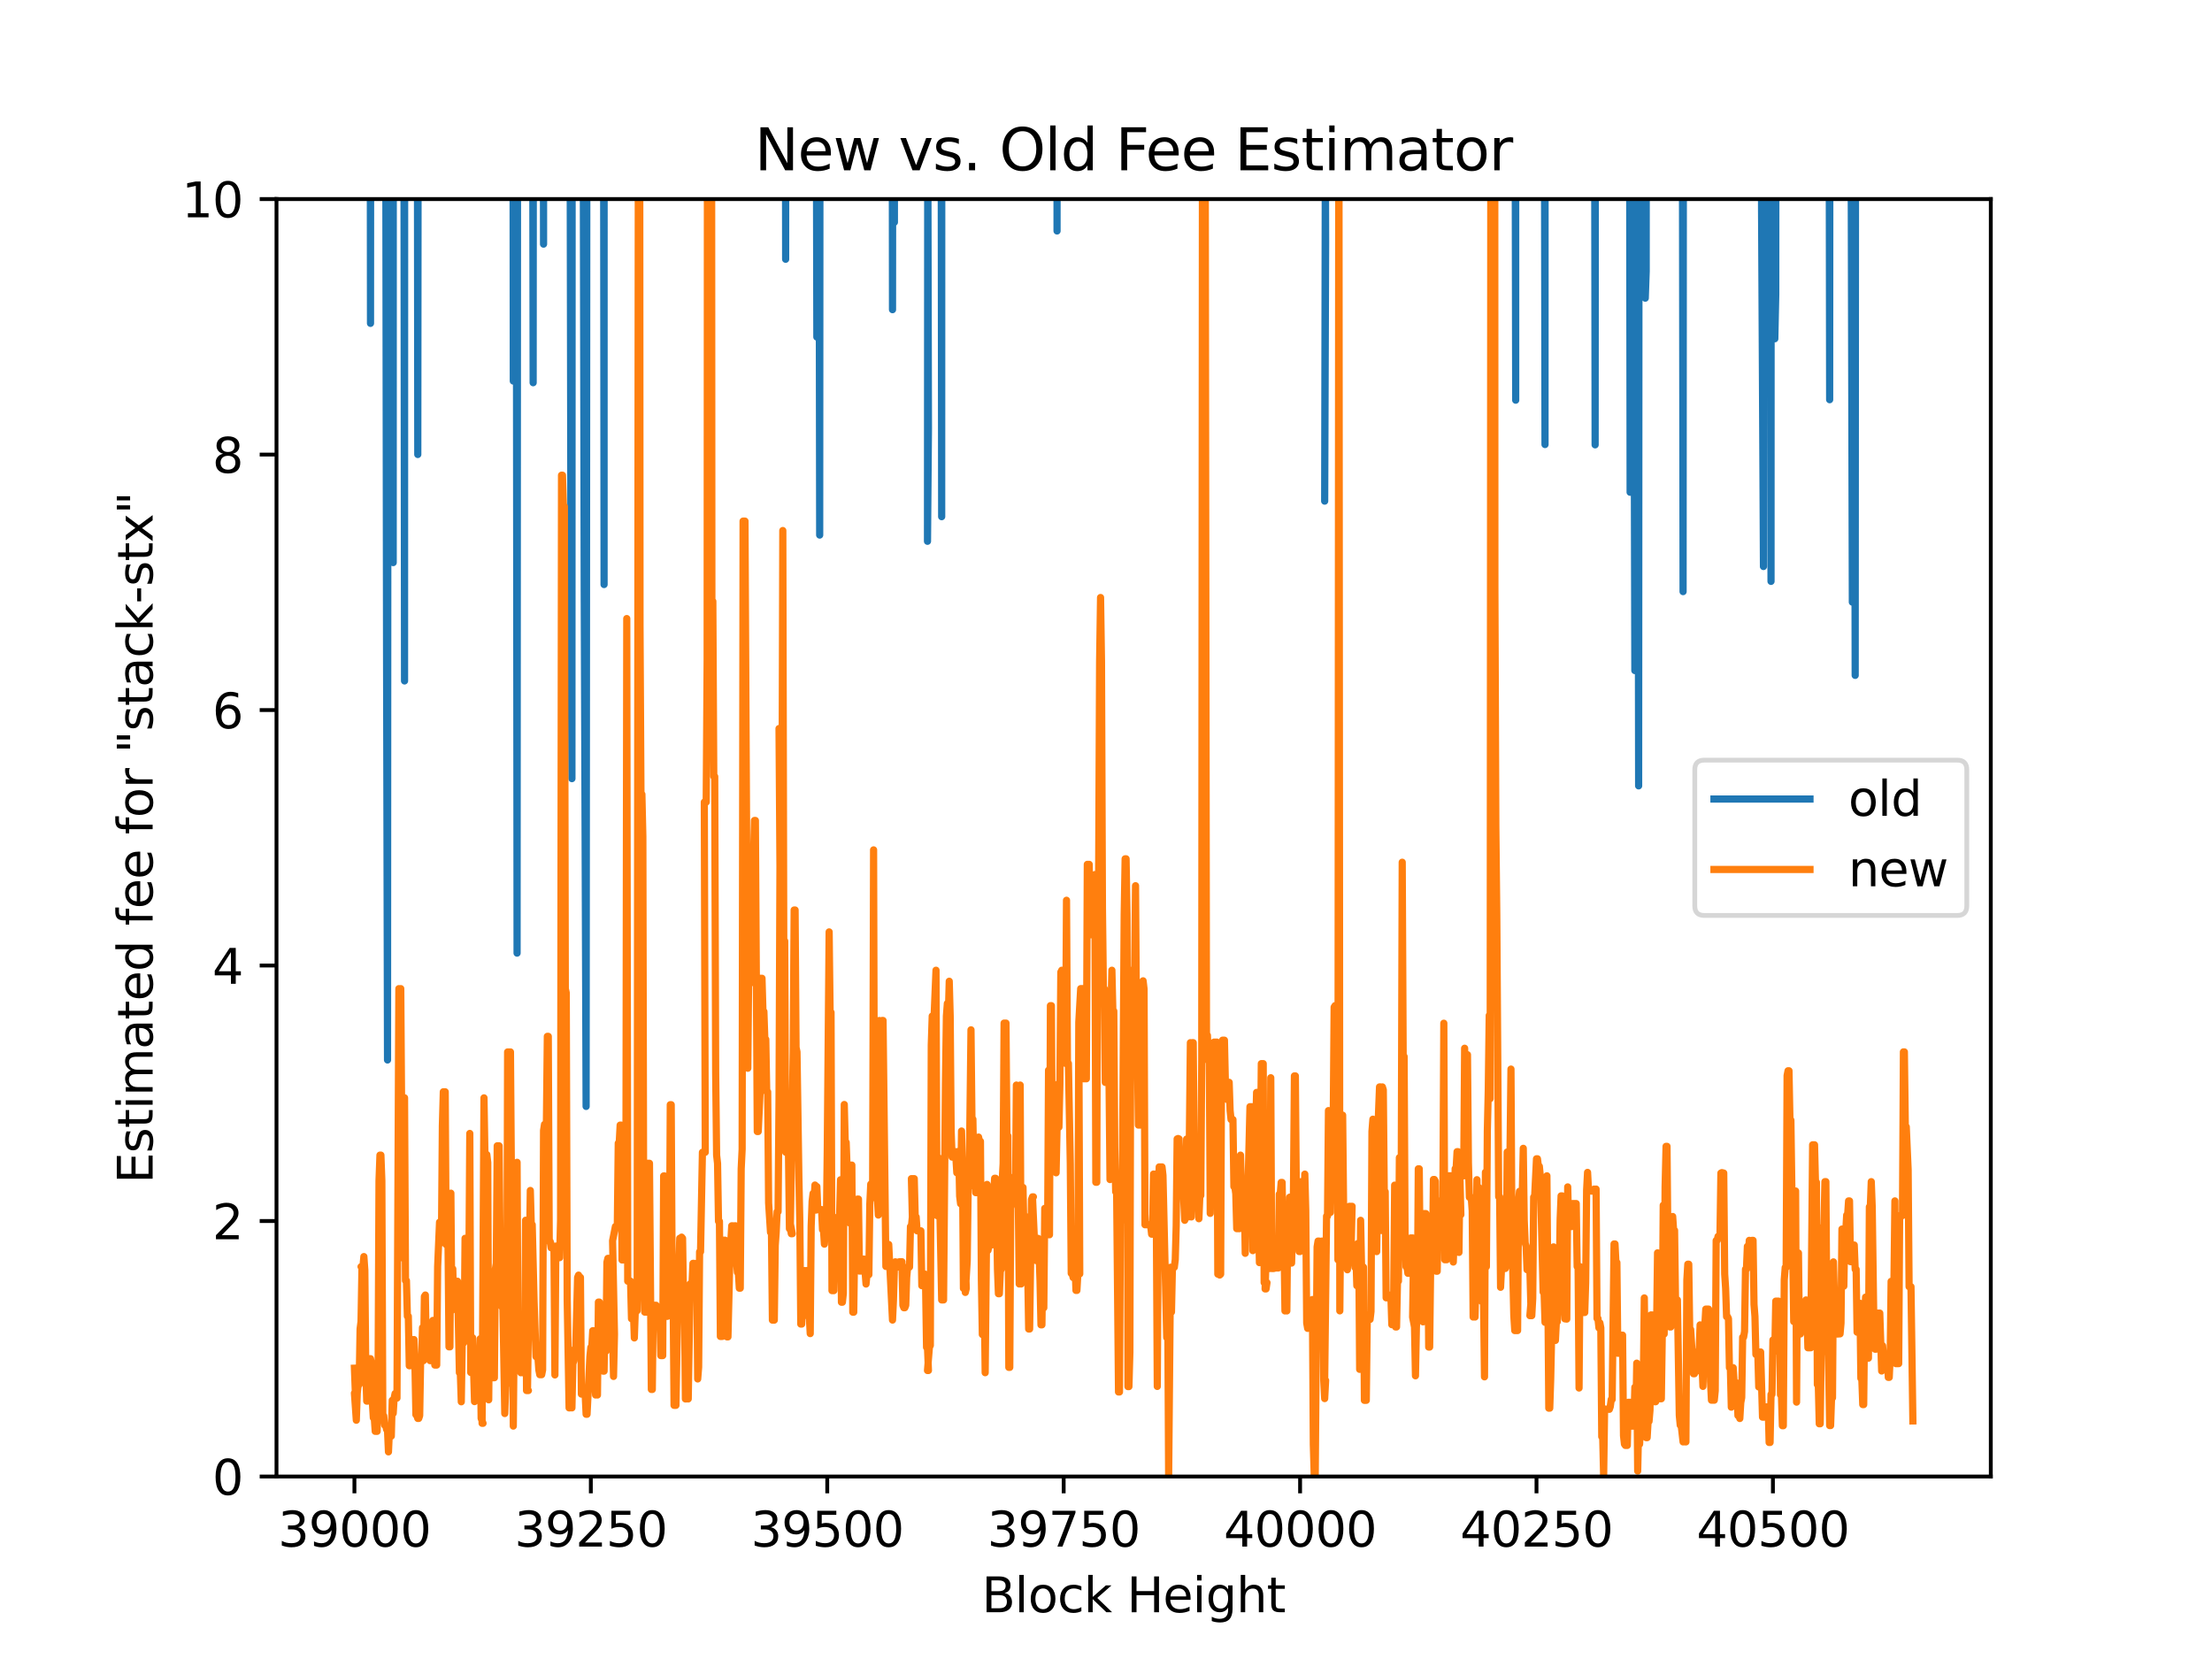 <?xml version="1.0" encoding="utf-8" standalone="no"?>
<!DOCTYPE svg PUBLIC "-//W3C//DTD SVG 1.1//EN"
  "http://www.w3.org/Graphics/SVG/1.1/DTD/svg11.dtd">
<svg height="345.6pt" version="1.1" viewBox="0 0 460.8 345.6" width="460.8pt" xmlns="http://www.w3.org/2000/svg" xmlns:xlink="http://www.w3.org/1999/xlink">
 <defs>
  <style type="text/css">*{stroke-linecap:butt;stroke-linejoin:round;}</style>
 </defs>
 <g id="figure_1">
  <g id="patch_1">
   <path d="M 0 345.6 
L 460.8 345.6 
L 460.8 0 
L 0 0 
z
" style="fill:#ffffff;"/>
  </g>
  <g id="axes_1">
   <g id="patch_2">
    <path d="M 57.6 307.584 
L 414.72 307.584 
L 414.72 41.472 
L 57.6 41.472 
z
" style="fill:#ffffff;"/>
   </g>
   <g id="matplotlib.axis_1">
    <g id="xtick_1">
     <g id="line2d_1">
      <defs>
       <path d="M 0 0 
L 0 3.5 
" id="mdca4adb076" style="stroke:#000000;stroke-width:0.8;"/>
      </defs>
      <g>
       <use style="stroke:#000000;stroke-width:0.8;" x="73.833" xlink:href="#mdca4adb076" y="307.584"/>
      </g>
     </g>
     <g id="text_1">
      <!-- 39000 -->
      <g transform="translate(57.926 322.182)scale(0.1 -0.1)">
       <defs>
        <path d="M 2597 2516 
Q 3050 2419 3304 2112 
Q 3559 1806 3559 1356 
Q 3559 666 3084 287 
Q 2609 -91 1734 -91 
Q 1441 -91 1130 -33 
Q 819 25 488 141 
L 488 750 
Q 750 597 1062 519 
Q 1375 441 1716 441 
Q 2309 441 2620 675 
Q 2931 909 2931 1356 
Q 2931 1769 2642 2001 
Q 2353 2234 1838 2234 
L 1294 2234 
L 1294 2753 
L 1863 2753 
Q 2328 2753 2575 2939 
Q 2822 3125 2822 3475 
Q 2822 3834 2567 4026 
Q 2313 4219 1838 4219 
Q 1578 4219 1281 4162 
Q 984 4106 628 3988 
L 628 4550 
Q 988 4650 1302 4700 
Q 1616 4750 1894 4750 
Q 2613 4750 3031 4423 
Q 3450 4097 3450 3541 
Q 3450 3153 3228 2886 
Q 3006 2619 2597 2516 
z
" id="DejaVuSans-33" transform="scale(0.016)"/>
        <path d="M 703 97 
L 703 672 
Q 941 559 1184 500 
Q 1428 441 1663 441 
Q 2288 441 2617 861 
Q 2947 1281 2994 2138 
Q 2813 1869 2534 1725 
Q 2256 1581 1919 1581 
Q 1219 1581 811 2004 
Q 403 2428 403 3163 
Q 403 3881 828 4315 
Q 1253 4750 1959 4750 
Q 2769 4750 3195 4129 
Q 3622 3509 3622 2328 
Q 3622 1225 3098 567 
Q 2575 -91 1691 -91 
Q 1453 -91 1209 -44 
Q 966 3 703 97 
z
M 1959 2075 
Q 2384 2075 2632 2365 
Q 2881 2656 2881 3163 
Q 2881 3666 2632 3958 
Q 2384 4250 1959 4250 
Q 1534 4250 1286 3958 
Q 1038 3666 1038 3163 
Q 1038 2656 1286 2365 
Q 1534 2075 1959 2075 
z
" id="DejaVuSans-39" transform="scale(0.016)"/>
        <path d="M 2034 4250 
Q 1547 4250 1301 3770 
Q 1056 3291 1056 2328 
Q 1056 1369 1301 889 
Q 1547 409 2034 409 
Q 2525 409 2770 889 
Q 3016 1369 3016 2328 
Q 3016 3291 2770 3770 
Q 2525 4250 2034 4250 
z
M 2034 4750 
Q 2819 4750 3233 4129 
Q 3647 3509 3647 2328 
Q 3647 1150 3233 529 
Q 2819 -91 2034 -91 
Q 1250 -91 836 529 
Q 422 1150 422 2328 
Q 422 3509 836 4129 
Q 1250 4750 2034 4750 
z
" id="DejaVuSans-30" transform="scale(0.016)"/>
       </defs>
       <use xlink:href="#DejaVuSans-33"/>
       <use x="63.623" xlink:href="#DejaVuSans-39"/>
       <use x="127.246" xlink:href="#DejaVuSans-30"/>
       <use x="190.869" xlink:href="#DejaVuSans-30"/>
       <use x="254.492" xlink:href="#DejaVuSans-30"/>
      </g>
     </g>
    </g>
    <g id="xtick_2">
     <g id="line2d_2">
      <g>
       <use style="stroke:#000000;stroke-width:0.8;" x="123.083" xlink:href="#mdca4adb076" y="307.584"/>
      </g>
     </g>
     <g id="text_2">
      <!-- 39250 -->
      <g transform="translate(107.176 322.182)scale(0.1 -0.1)">
       <defs>
        <path d="M 1228 531 
L 3431 531 
L 3431 0 
L 469 0 
L 469 531 
Q 828 903 1448 1529 
Q 2069 2156 2228 2338 
Q 2531 2678 2651 2914 
Q 2772 3150 2772 3378 
Q 2772 3750 2511 3984 
Q 2250 4219 1831 4219 
Q 1534 4219 1204 4116 
Q 875 4013 500 3803 
L 500 4441 
Q 881 4594 1212 4672 
Q 1544 4750 1819 4750 
Q 2544 4750 2975 4387 
Q 3406 4025 3406 3419 
Q 3406 3131 3298 2873 
Q 3191 2616 2906 2266 
Q 2828 2175 2409 1742 
Q 1991 1309 1228 531 
z
" id="DejaVuSans-32" transform="scale(0.016)"/>
        <path d="M 691 4666 
L 3169 4666 
L 3169 4134 
L 1269 4134 
L 1269 2991 
Q 1406 3038 1543 3061 
Q 1681 3084 1819 3084 
Q 2600 3084 3056 2656 
Q 3513 2228 3513 1497 
Q 3513 744 3044 326 
Q 2575 -91 1722 -91 
Q 1428 -91 1123 -41 
Q 819 9 494 109 
L 494 744 
Q 775 591 1075 516 
Q 1375 441 1709 441 
Q 2250 441 2565 725 
Q 2881 1009 2881 1497 
Q 2881 1984 2565 2268 
Q 2250 2553 1709 2553 
Q 1456 2553 1204 2497 
Q 953 2441 691 2322 
L 691 4666 
z
" id="DejaVuSans-35" transform="scale(0.016)"/>
       </defs>
       <use xlink:href="#DejaVuSans-33"/>
       <use x="63.623" xlink:href="#DejaVuSans-39"/>
       <use x="127.246" xlink:href="#DejaVuSans-32"/>
       <use x="190.869" xlink:href="#DejaVuSans-35"/>
       <use x="254.492" xlink:href="#DejaVuSans-30"/>
      </g>
     </g>
    </g>
    <g id="xtick_3">
     <g id="line2d_3">
      <g>
       <use style="stroke:#000000;stroke-width:0.8;" x="172.332" xlink:href="#mdca4adb076" y="307.584"/>
      </g>
     </g>
     <g id="text_3">
      <!-- 39500 -->
      <g transform="translate(156.426 322.182)scale(0.1 -0.1)">
       <use xlink:href="#DejaVuSans-33"/>
       <use x="63.623" xlink:href="#DejaVuSans-39"/>
       <use x="127.246" xlink:href="#DejaVuSans-35"/>
       <use x="190.869" xlink:href="#DejaVuSans-30"/>
       <use x="254.492" xlink:href="#DejaVuSans-30"/>
      </g>
     </g>
    </g>
    <g id="xtick_4">
     <g id="line2d_4">
      <g>
       <use style="stroke:#000000;stroke-width:0.8;" x="221.582" xlink:href="#mdca4adb076" y="307.584"/>
      </g>
     </g>
     <g id="text_4">
      <!-- 39750 -->
      <g transform="translate(205.676 322.182)scale(0.1 -0.1)">
       <defs>
        <path d="M 525 4666 
L 3525 4666 
L 3525 4397 
L 1831 0 
L 1172 0 
L 2766 4134 
L 525 4134 
L 525 4666 
z
" id="DejaVuSans-37" transform="scale(0.016)"/>
       </defs>
       <use xlink:href="#DejaVuSans-33"/>
       <use x="63.623" xlink:href="#DejaVuSans-39"/>
       <use x="127.246" xlink:href="#DejaVuSans-37"/>
       <use x="190.869" xlink:href="#DejaVuSans-35"/>
       <use x="254.492" xlink:href="#DejaVuSans-30"/>
      </g>
     </g>
    </g>
    <g id="xtick_5">
     <g id="line2d_5">
      <g>
       <use style="stroke:#000000;stroke-width:0.8;" x="270.832" xlink:href="#mdca4adb076" y="307.584"/>
      </g>
     </g>
     <g id="text_5">
      <!-- 40000 -->
      <g transform="translate(254.926 322.182)scale(0.1 -0.1)">
       <defs>
        <path d="M 2419 4116 
L 825 1625 
L 2419 1625 
L 2419 4116 
z
M 2253 4666 
L 3047 4666 
L 3047 1625 
L 3713 1625 
L 3713 1100 
L 3047 1100 
L 3047 0 
L 2419 0 
L 2419 1100 
L 313 1100 
L 313 1709 
L 2253 4666 
z
" id="DejaVuSans-34" transform="scale(0.016)"/>
       </defs>
       <use xlink:href="#DejaVuSans-34"/>
       <use x="63.623" xlink:href="#DejaVuSans-30"/>
       <use x="127.246" xlink:href="#DejaVuSans-30"/>
       <use x="190.869" xlink:href="#DejaVuSans-30"/>
       <use x="254.492" xlink:href="#DejaVuSans-30"/>
      </g>
     </g>
    </g>
    <g id="xtick_6">
     <g id="line2d_6">
      <g>
       <use style="stroke:#000000;stroke-width:0.8;" x="320.082" xlink:href="#mdca4adb076" y="307.584"/>
      </g>
     </g>
     <g id="text_6">
      <!-- 40250 -->
      <g transform="translate(304.175 322.182)scale(0.1 -0.1)">
       <use xlink:href="#DejaVuSans-34"/>
       <use x="63.623" xlink:href="#DejaVuSans-30"/>
       <use x="127.246" xlink:href="#DejaVuSans-32"/>
       <use x="190.869" xlink:href="#DejaVuSans-35"/>
       <use x="254.492" xlink:href="#DejaVuSans-30"/>
      </g>
     </g>
    </g>
    <g id="xtick_7">
     <g id="line2d_7">
      <g>
       <use style="stroke:#000000;stroke-width:0.8;" x="369.331" xlink:href="#mdca4adb076" y="307.584"/>
      </g>
     </g>
     <g id="text_7">
      <!-- 40500 -->
      <g transform="translate(353.425 322.182)scale(0.1 -0.1)">
       <use xlink:href="#DejaVuSans-34"/>
       <use x="63.623" xlink:href="#DejaVuSans-30"/>
       <use x="127.246" xlink:href="#DejaVuSans-35"/>
       <use x="190.869" xlink:href="#DejaVuSans-30"/>
       <use x="254.492" xlink:href="#DejaVuSans-30"/>
      </g>
     </g>
    </g>
    <g id="text_8">
     <!-- Block Height -->
     <g transform="translate(204.519 335.861)scale(0.1 -0.1)">
      <defs>
       <path d="M 1259 2228 
L 1259 519 
L 2272 519 
Q 2781 519 3026 730 
Q 3272 941 3272 1375 
Q 3272 1813 3026 2020 
Q 2781 2228 2272 2228 
L 1259 2228 
z
M 1259 4147 
L 1259 2741 
L 2194 2741 
Q 2656 2741 2882 2914 
Q 3109 3088 3109 3444 
Q 3109 3797 2882 3972 
Q 2656 4147 2194 4147 
L 1259 4147 
z
M 628 4666 
L 2241 4666 
Q 2963 4666 3353 4366 
Q 3744 4066 3744 3513 
Q 3744 3084 3544 2831 
Q 3344 2578 2956 2516 
Q 3422 2416 3680 2098 
Q 3938 1781 3938 1306 
Q 3938 681 3513 340 
Q 3088 0 2303 0 
L 628 0 
L 628 4666 
z
" id="DejaVuSans-42" transform="scale(0.016)"/>
       <path d="M 603 4863 
L 1178 4863 
L 1178 0 
L 603 0 
L 603 4863 
z
" id="DejaVuSans-6c" transform="scale(0.016)"/>
       <path d="M 1959 3097 
Q 1497 3097 1228 2736 
Q 959 2375 959 1747 
Q 959 1119 1226 758 
Q 1494 397 1959 397 
Q 2419 397 2687 759 
Q 2956 1122 2956 1747 
Q 2956 2369 2687 2733 
Q 2419 3097 1959 3097 
z
M 1959 3584 
Q 2709 3584 3137 3096 
Q 3566 2609 3566 1747 
Q 3566 888 3137 398 
Q 2709 -91 1959 -91 
Q 1206 -91 779 398 
Q 353 888 353 1747 
Q 353 2609 779 3096 
Q 1206 3584 1959 3584 
z
" id="DejaVuSans-6f" transform="scale(0.016)"/>
       <path d="M 3122 3366 
L 3122 2828 
Q 2878 2963 2633 3030 
Q 2388 3097 2138 3097 
Q 1578 3097 1268 2742 
Q 959 2388 959 1747 
Q 959 1106 1268 751 
Q 1578 397 2138 397 
Q 2388 397 2633 464 
Q 2878 531 3122 666 
L 3122 134 
Q 2881 22 2623 -34 
Q 2366 -91 2075 -91 
Q 1284 -91 818 406 
Q 353 903 353 1747 
Q 353 2603 823 3093 
Q 1294 3584 2113 3584 
Q 2378 3584 2631 3529 
Q 2884 3475 3122 3366 
z
" id="DejaVuSans-63" transform="scale(0.016)"/>
       <path d="M 581 4863 
L 1159 4863 
L 1159 1991 
L 2875 3500 
L 3609 3500 
L 1753 1863 
L 3688 0 
L 2938 0 
L 1159 1709 
L 1159 0 
L 581 0 
L 581 4863 
z
" id="DejaVuSans-6b" transform="scale(0.016)"/>
       <path id="DejaVuSans-20" transform="scale(0.016)"/>
       <path d="M 628 4666 
L 1259 4666 
L 1259 2753 
L 3553 2753 
L 3553 4666 
L 4184 4666 
L 4184 0 
L 3553 0 
L 3553 2222 
L 1259 2222 
L 1259 0 
L 628 0 
L 628 4666 
z
" id="DejaVuSans-48" transform="scale(0.016)"/>
       <path d="M 3597 1894 
L 3597 1613 
L 953 1613 
Q 991 1019 1311 708 
Q 1631 397 2203 397 
Q 2534 397 2845 478 
Q 3156 559 3463 722 
L 3463 178 
Q 3153 47 2828 -22 
Q 2503 -91 2169 -91 
Q 1331 -91 842 396 
Q 353 884 353 1716 
Q 353 2575 817 3079 
Q 1281 3584 2069 3584 
Q 2775 3584 3186 3129 
Q 3597 2675 3597 1894 
z
M 3022 2063 
Q 3016 2534 2758 2815 
Q 2500 3097 2075 3097 
Q 1594 3097 1305 2825 
Q 1016 2553 972 2059 
L 3022 2063 
z
" id="DejaVuSans-65" transform="scale(0.016)"/>
       <path d="M 603 3500 
L 1178 3500 
L 1178 0 
L 603 0 
L 603 3500 
z
M 603 4863 
L 1178 4863 
L 1178 4134 
L 603 4134 
L 603 4863 
z
" id="DejaVuSans-69" transform="scale(0.016)"/>
       <path d="M 2906 1791 
Q 2906 2416 2648 2759 
Q 2391 3103 1925 3103 
Q 1463 3103 1205 2759 
Q 947 2416 947 1791 
Q 947 1169 1205 825 
Q 1463 481 1925 481 
Q 2391 481 2648 825 
Q 2906 1169 2906 1791 
z
M 3481 434 
Q 3481 -459 3084 -895 
Q 2688 -1331 1869 -1331 
Q 1566 -1331 1297 -1286 
Q 1028 -1241 775 -1147 
L 775 -588 
Q 1028 -725 1275 -790 
Q 1522 -856 1778 -856 
Q 2344 -856 2625 -561 
Q 2906 -266 2906 331 
L 2906 616 
Q 2728 306 2450 153 
Q 2172 0 1784 0 
Q 1141 0 747 490 
Q 353 981 353 1791 
Q 353 2603 747 3093 
Q 1141 3584 1784 3584 
Q 2172 3584 2450 3431 
Q 2728 3278 2906 2969 
L 2906 3500 
L 3481 3500 
L 3481 434 
z
" id="DejaVuSans-67" transform="scale(0.016)"/>
       <path d="M 3513 2113 
L 3513 0 
L 2938 0 
L 2938 2094 
Q 2938 2591 2744 2837 
Q 2550 3084 2163 3084 
Q 1697 3084 1428 2787 
Q 1159 2491 1159 1978 
L 1159 0 
L 581 0 
L 581 4863 
L 1159 4863 
L 1159 2956 
Q 1366 3272 1645 3428 
Q 1925 3584 2291 3584 
Q 2894 3584 3203 3211 
Q 3513 2838 3513 2113 
z
" id="DejaVuSans-68" transform="scale(0.016)"/>
       <path d="M 1172 4494 
L 1172 3500 
L 2356 3500 
L 2356 3053 
L 1172 3053 
L 1172 1153 
Q 1172 725 1289 603 
Q 1406 481 1766 481 
L 2356 481 
L 2356 0 
L 1766 0 
Q 1100 0 847 248 
Q 594 497 594 1153 
L 594 3053 
L 172 3053 
L 172 3500 
L 594 3500 
L 594 4494 
L 1172 4494 
z
" id="DejaVuSans-74" transform="scale(0.016)"/>
      </defs>
      <use xlink:href="#DejaVuSans-42"/>
      <use x="68.604" xlink:href="#DejaVuSans-6c"/>
      <use x="96.387" xlink:href="#DejaVuSans-6f"/>
      <use x="157.568" xlink:href="#DejaVuSans-63"/>
      <use x="212.549" xlink:href="#DejaVuSans-6b"/>
      <use x="270.459" xlink:href="#DejaVuSans-20"/>
      <use x="302.246" xlink:href="#DejaVuSans-48"/>
      <use x="377.441" xlink:href="#DejaVuSans-65"/>
      <use x="438.965" xlink:href="#DejaVuSans-69"/>
      <use x="466.748" xlink:href="#DejaVuSans-67"/>
      <use x="530.225" xlink:href="#DejaVuSans-68"/>
      <use x="593.604" xlink:href="#DejaVuSans-74"/>
     </g>
    </g>
   </g>
   <g id="matplotlib.axis_2">
    <g id="ytick_1">
     <g id="line2d_8">
      <defs>
       <path d="M 0 0 
L -3.5 0 
" id="mafd6afc3f9" style="stroke:#000000;stroke-width:0.8;"/>
      </defs>
      <g>
       <use style="stroke:#000000;stroke-width:0.8;" x="57.6" xlink:href="#mafd6afc3f9" y="307.584"/>
      </g>
     </g>
     <g id="text_9">
      <!-- 0 -->
      <g transform="translate(44.237 311.383)scale(0.1 -0.1)">
       <use xlink:href="#DejaVuSans-30"/>
      </g>
     </g>
    </g>
    <g id="ytick_2">
     <g id="line2d_9">
      <g>
       <use style="stroke:#000000;stroke-width:0.8;" x="57.6" xlink:href="#mafd6afc3f9" y="254.362"/>
      </g>
     </g>
     <g id="text_10">
      <!-- 2 -->
      <g transform="translate(44.237 258.161)scale(0.1 -0.1)">
       <use xlink:href="#DejaVuSans-32"/>
      </g>
     </g>
    </g>
    <g id="ytick_3">
     <g id="line2d_10">
      <g>
       <use style="stroke:#000000;stroke-width:0.8;" x="57.6" xlink:href="#mafd6afc3f9" y="201.139"/>
      </g>
     </g>
     <g id="text_11">
      <!-- 4 -->
      <g transform="translate(44.237 204.938)scale(0.1 -0.1)">
       <use xlink:href="#DejaVuSans-34"/>
      </g>
     </g>
    </g>
    <g id="ytick_4">
     <g id="line2d_11">
      <g>
       <use style="stroke:#000000;stroke-width:0.8;" x="57.6" xlink:href="#mafd6afc3f9" y="147.917"/>
      </g>
     </g>
     <g id="text_12">
      <!-- 6 -->
      <g transform="translate(44.237 151.716)scale(0.1 -0.1)">
       <defs>
        <path d="M 2113 2584 
Q 1688 2584 1439 2293 
Q 1191 2003 1191 1497 
Q 1191 994 1439 701 
Q 1688 409 2113 409 
Q 2538 409 2786 701 
Q 3034 994 3034 1497 
Q 3034 2003 2786 2293 
Q 2538 2584 2113 2584 
z
M 3366 4563 
L 3366 3988 
Q 3128 4100 2886 4159 
Q 2644 4219 2406 4219 
Q 1781 4219 1451 3797 
Q 1122 3375 1075 2522 
Q 1259 2794 1537 2939 
Q 1816 3084 2150 3084 
Q 2853 3084 3261 2657 
Q 3669 2231 3669 1497 
Q 3669 778 3244 343 
Q 2819 -91 2113 -91 
Q 1303 -91 875 529 
Q 447 1150 447 2328 
Q 447 3434 972 4092 
Q 1497 4750 2381 4750 
Q 2619 4750 2861 4703 
Q 3103 4656 3366 4563 
z
" id="DejaVuSans-36" transform="scale(0.016)"/>
       </defs>
       <use xlink:href="#DejaVuSans-36"/>
      </g>
     </g>
    </g>
    <g id="ytick_5">
     <g id="line2d_12">
      <g>
       <use style="stroke:#000000;stroke-width:0.8;" x="57.6" xlink:href="#mafd6afc3f9" y="94.694"/>
      </g>
     </g>
     <g id="text_13">
      <!-- 8 -->
      <g transform="translate(44.237 98.494)scale(0.1 -0.1)">
       <defs>
        <path d="M 2034 2216 
Q 1584 2216 1326 1975 
Q 1069 1734 1069 1313 
Q 1069 891 1326 650 
Q 1584 409 2034 409 
Q 2484 409 2743 651 
Q 3003 894 3003 1313 
Q 3003 1734 2745 1975 
Q 2488 2216 2034 2216 
z
M 1403 2484 
Q 997 2584 770 2862 
Q 544 3141 544 3541 
Q 544 4100 942 4425 
Q 1341 4750 2034 4750 
Q 2731 4750 3128 4425 
Q 3525 4100 3525 3541 
Q 3525 3141 3298 2862 
Q 3072 2584 2669 2484 
Q 3125 2378 3379 2068 
Q 3634 1759 3634 1313 
Q 3634 634 3220 271 
Q 2806 -91 2034 -91 
Q 1263 -91 848 271 
Q 434 634 434 1313 
Q 434 1759 690 2068 
Q 947 2378 1403 2484 
z
M 1172 3481 
Q 1172 3119 1398 2916 
Q 1625 2713 2034 2713 
Q 2441 2713 2670 2916 
Q 2900 3119 2900 3481 
Q 2900 3844 2670 4047 
Q 2441 4250 2034 4250 
Q 1625 4250 1398 4047 
Q 1172 3844 1172 3481 
z
" id="DejaVuSans-38" transform="scale(0.016)"/>
       </defs>
       <use xlink:href="#DejaVuSans-38"/>
      </g>
     </g>
    </g>
    <g id="ytick_6">
     <g id="line2d_13">
      <g>
       <use style="stroke:#000000;stroke-width:0.8;" x="57.6" xlink:href="#mafd6afc3f9" y="41.472"/>
      </g>
     </g>
     <g id="text_14">
      <!-- 10 -->
      <g transform="translate(37.875 45.271)scale(0.1 -0.1)">
       <defs>
        <path d="M 794 531 
L 1825 531 
L 1825 4091 
L 703 3866 
L 703 4441 
L 1819 4666 
L 2450 4666 
L 2450 531 
L 3481 531 
L 3481 0 
L 794 0 
L 794 531 
z
" id="DejaVuSans-31" transform="scale(0.016)"/>
       </defs>
       <use xlink:href="#DejaVuSans-31"/>
       <use x="63.623" xlink:href="#DejaVuSans-30"/>
      </g>
     </g>
    </g>
    <g id="text_15">
     <!-- Estimated fee for "stack-stx" -->
     <g transform="translate(31.795 246.544)rotate(-90)scale(0.1 -0.1)">
      <defs>
       <path d="M 628 4666 
L 3578 4666 
L 3578 4134 
L 1259 4134 
L 1259 2753 
L 3481 2753 
L 3481 2222 
L 1259 2222 
L 1259 531 
L 3634 531 
L 3634 0 
L 628 0 
L 628 4666 
z
" id="DejaVuSans-45" transform="scale(0.016)"/>
       <path d="M 2834 3397 
L 2834 2853 
Q 2591 2978 2328 3040 
Q 2066 3103 1784 3103 
Q 1356 3103 1142 2972 
Q 928 2841 928 2578 
Q 928 2378 1081 2264 
Q 1234 2150 1697 2047 
L 1894 2003 
Q 2506 1872 2764 1633 
Q 3022 1394 3022 966 
Q 3022 478 2636 193 
Q 2250 -91 1575 -91 
Q 1294 -91 989 -36 
Q 684 19 347 128 
L 347 722 
Q 666 556 975 473 
Q 1284 391 1588 391 
Q 1994 391 2212 530 
Q 2431 669 2431 922 
Q 2431 1156 2273 1281 
Q 2116 1406 1581 1522 
L 1381 1569 
Q 847 1681 609 1914 
Q 372 2147 372 2553 
Q 372 3047 722 3315 
Q 1072 3584 1716 3584 
Q 2034 3584 2315 3537 
Q 2597 3491 2834 3397 
z
" id="DejaVuSans-73" transform="scale(0.016)"/>
       <path d="M 3328 2828 
Q 3544 3216 3844 3400 
Q 4144 3584 4550 3584 
Q 5097 3584 5394 3201 
Q 5691 2819 5691 2113 
L 5691 0 
L 5113 0 
L 5113 2094 
Q 5113 2597 4934 2840 
Q 4756 3084 4391 3084 
Q 3944 3084 3684 2787 
Q 3425 2491 3425 1978 
L 3425 0 
L 2847 0 
L 2847 2094 
Q 2847 2600 2669 2842 
Q 2491 3084 2119 3084 
Q 1678 3084 1418 2786 
Q 1159 2488 1159 1978 
L 1159 0 
L 581 0 
L 581 3500 
L 1159 3500 
L 1159 2956 
Q 1356 3278 1631 3431 
Q 1906 3584 2284 3584 
Q 2666 3584 2933 3390 
Q 3200 3197 3328 2828 
z
" id="DejaVuSans-6d" transform="scale(0.016)"/>
       <path d="M 2194 1759 
Q 1497 1759 1228 1600 
Q 959 1441 959 1056 
Q 959 750 1161 570 
Q 1363 391 1709 391 
Q 2188 391 2477 730 
Q 2766 1069 2766 1631 
L 2766 1759 
L 2194 1759 
z
M 3341 1997 
L 3341 0 
L 2766 0 
L 2766 531 
Q 2569 213 2275 61 
Q 1981 -91 1556 -91 
Q 1019 -91 701 211 
Q 384 513 384 1019 
Q 384 1609 779 1909 
Q 1175 2209 1959 2209 
L 2766 2209 
L 2766 2266 
Q 2766 2663 2505 2880 
Q 2244 3097 1772 3097 
Q 1472 3097 1187 3025 
Q 903 2953 641 2809 
L 641 3341 
Q 956 3463 1253 3523 
Q 1550 3584 1831 3584 
Q 2591 3584 2966 3190 
Q 3341 2797 3341 1997 
z
" id="DejaVuSans-61" transform="scale(0.016)"/>
       <path d="M 2906 2969 
L 2906 4863 
L 3481 4863 
L 3481 0 
L 2906 0 
L 2906 525 
Q 2725 213 2448 61 
Q 2172 -91 1784 -91 
Q 1150 -91 751 415 
Q 353 922 353 1747 
Q 353 2572 751 3078 
Q 1150 3584 1784 3584 
Q 2172 3584 2448 3432 
Q 2725 3281 2906 2969 
z
M 947 1747 
Q 947 1113 1208 752 
Q 1469 391 1925 391 
Q 2381 391 2643 752 
Q 2906 1113 2906 1747 
Q 2906 2381 2643 2742 
Q 2381 3103 1925 3103 
Q 1469 3103 1208 2742 
Q 947 2381 947 1747 
z
" id="DejaVuSans-64" transform="scale(0.016)"/>
       <path d="M 2375 4863 
L 2375 4384 
L 1825 4384 
Q 1516 4384 1395 4259 
Q 1275 4134 1275 3809 
L 1275 3500 
L 2222 3500 
L 2222 3053 
L 1275 3053 
L 1275 0 
L 697 0 
L 697 3053 
L 147 3053 
L 147 3500 
L 697 3500 
L 697 3744 
Q 697 4328 969 4595 
Q 1241 4863 1831 4863 
L 2375 4863 
z
" id="DejaVuSans-66" transform="scale(0.016)"/>
       <path d="M 2631 2963 
Q 2534 3019 2420 3045 
Q 2306 3072 2169 3072 
Q 1681 3072 1420 2755 
Q 1159 2438 1159 1844 
L 1159 0 
L 581 0 
L 581 3500 
L 1159 3500 
L 1159 2956 
Q 1341 3275 1631 3429 
Q 1922 3584 2338 3584 
Q 2397 3584 2469 3576 
Q 2541 3569 2628 3553 
L 2631 2963 
z
" id="DejaVuSans-72" transform="scale(0.016)"/>
       <path d="M 1147 4666 
L 1147 2931 
L 616 2931 
L 616 4666 
L 1147 4666 
z
M 2328 4666 
L 2328 2931 
L 1797 2931 
L 1797 4666 
L 2328 4666 
z
" id="DejaVuSans-22" transform="scale(0.016)"/>
       <path d="M 313 2009 
L 1997 2009 
L 1997 1497 
L 313 1497 
L 313 2009 
z
" id="DejaVuSans-2d" transform="scale(0.016)"/>
       <path d="M 3513 3500 
L 2247 1797 
L 3578 0 
L 2900 0 
L 1881 1375 
L 863 0 
L 184 0 
L 1544 1831 
L 300 3500 
L 978 3500 
L 1906 2253 
L 2834 3500 
L 3513 3500 
z
" id="DejaVuSans-78" transform="scale(0.016)"/>
      </defs>
      <use xlink:href="#DejaVuSans-45"/>
      <use x="63.184" xlink:href="#DejaVuSans-73"/>
      <use x="115.283" xlink:href="#DejaVuSans-74"/>
      <use x="154.492" xlink:href="#DejaVuSans-69"/>
      <use x="182.275" xlink:href="#DejaVuSans-6d"/>
      <use x="279.688" xlink:href="#DejaVuSans-61"/>
      <use x="340.967" xlink:href="#DejaVuSans-74"/>
      <use x="380.176" xlink:href="#DejaVuSans-65"/>
      <use x="441.699" xlink:href="#DejaVuSans-64"/>
      <use x="505.176" xlink:href="#DejaVuSans-20"/>
      <use x="536.963" xlink:href="#DejaVuSans-66"/>
      <use x="572.168" xlink:href="#DejaVuSans-65"/>
      <use x="633.691" xlink:href="#DejaVuSans-65"/>
      <use x="695.215" xlink:href="#DejaVuSans-20"/>
      <use x="727.002" xlink:href="#DejaVuSans-66"/>
      <use x="762.207" xlink:href="#DejaVuSans-6f"/>
      <use x="823.389" xlink:href="#DejaVuSans-72"/>
      <use x="864.502" xlink:href="#DejaVuSans-20"/>
      <use x="896.289" xlink:href="#DejaVuSans-22"/>
      <use x="942.285" xlink:href="#DejaVuSans-73"/>
      <use x="994.385" xlink:href="#DejaVuSans-74"/>
      <use x="1033.594" xlink:href="#DejaVuSans-61"/>
      <use x="1094.873" xlink:href="#DejaVuSans-63"/>
      <use x="1149.854" xlink:href="#DejaVuSans-6b"/>
      <use x="1207.764" xlink:href="#DejaVuSans-2d"/>
      <use x="1243.848" xlink:href="#DejaVuSans-73"/>
      <use x="1295.947" xlink:href="#DejaVuSans-74"/>
      <use x="1335.156" xlink:href="#DejaVuSans-78"/>
      <use x="1394.336" xlink:href="#DejaVuSans-22"/>
     </g>
    </g>
   </g>
   <g id="line2d_14">
    <path clip-path="url(#p3868d96056)" d="M 77.113 -1 
L 77.182 67.362 
L 77.226 -1 
M 77.553 -1 
L 77.576 28.698 
L 77.584 -1 
M 80.323 -1 
L 80.531 136.121 
L 80.728 220.814 
L 80.843 -1 
M 81.748 -1 
L 81.91 117.199 
L 81.93 -1 
M 84.126 -1 
L 84.274 141.851 
L 84.297 -1 
M 86.931 -1 
L 87.032 94.678 
L 87.127 -1 
M 106.113 -1 
L 106.141 33.87 
L 106.182 -1 
M 106.493 -1 
L 106.535 34.578 
L 106.577 -1 
M 106.854 -1 
L 106.929 79.378 
L 106.98 -1 
M 107.53 -1 
L 107.717 198.553 
L 107.824 -1 
M 108.873 -1 
L 108.899 25.868 
L 108.931 -1 
M 109.254 -1 
L 109.293 32.578 
L 109.296 -1 
M 110.936 -1 
L 111.066 79.726 
L 111.117 -1 
M 113.158 -1 
L 113.233 50.857 
L 113.235 -1 
M 118.713 -1 
L 118.946 118.452 
L 119.143 162.202 
L 119.196 -1 
M 121.442 -1 
L 121.704 122.44 
L 122.098 230.488 
L 122.27 -1 
M 125.718 -1 
L 125.84 121.769 
L 125.852 -1 
M 160.885 -1 
L 160.906 21.613 
L 160.916 -1 
M 163.598 -1 
L 163.664 54.008 
L 163.701 -1 
M 170.014 -1 
L 170.165 70.214 
L 170.212 -1 
M 170.584 -1 
L 170.756 111.464 
L 170.825 -1 
M 185.854 -1 
L 185.925 64.509 
L 185.996 -1 
M 186.262 -1 
L 186.319 46.304 
L 186.351 -1 
M 193.214 -1 
L 193.411 89.22 
L 193.214 112.76 
L 193.286 -1 
M 196.038 -1 
L 196.169 107.633 
L 196.191 -1 
M 220.182 -1 
L 220.203 48.117 
L 220.214 -1 
M 276.02 -1 
L 276.151 50.41 
L 275.954 104.395 
L 276.159 -1 
M 299.977 -1 
L 299.988 11.574 
L 299.997 -1 
M 315.586 -1 
L 315.748 83.366 
L 315.749 -1 
M 321.692 -1 
L 321.855 92.605 
L 321.871 -1 
M 323.212 -1 
L 323.234 37.495 
L 323.279 -1 
M 324.385 -1 
L 324.416 20.891 
L 324.431 -1 
M 324.982 -1 
L 325.007 14.453 
L 325.018 -1 
M 328.086 -1 
L 328.159 39.283 
L 328.205 -1 
M 328.732 -1 
L 328.75 12.346 
L 328.759 -1 
M 332.16 -1 
L 332.296 92.667 
L 332.354 -1 
M 339.449 -1 
L 339.585 102.547 
L 339.72 -1 
M 340.047 -1 
L 340.176 97.429 
L 340.373 59.672 
L 340.57 139.692 
L 340.767 127.049 
L 340.843 -1 
M 341.123 -1 
L 341.358 163.709 
L 341.45 -1 
M 341.748 -1 
L 341.752 2.544 
L 341.756 -1 
M 342.68 -1 
L 342.737 62.113 
L 342.934 56.479 
L 342.941 -1 
M 350.444 -1 
L 350.616 123.243 
L 350.691 -1 
M 360.256 -1 
L 360.269 15.339 
L 360.281 -1 
M 363.771 -1 
L 363.815 34.402 
L 363.896 -1 
M 366.916 -1 
L 366.967 43.479 
L 367.361 118.015 
L 367.373 -1 
M 368.711 -1 
L 368.937 121.109 
L 368.969 -1 
M 369.576 -1 
L 369.725 70.572 
L 369.922 61.365 
L 369.964 -1 
M 380.092 -1 
L 380.166 35.352 
L 380.191 -1 
M 381.016 -1 
L 381.151 83.263 
L 381.205 -1 
M 385.545 -1 
L 385.879 125.439 
L 385.996 -1 
M 386.233 -1 
L 386.47 140.693 
L 386.553 -1 
L 386.553 -1 
" style="fill:none;stroke:#1f77b4;stroke-linecap:square;stroke-width:1.5;"/>
   </g>
   <g id="line2d_15">
    <path clip-path="url(#p3868d96056)" d="M 73.833 285.021 
L 74.03 290.21 
L 73.833 290.21 
L 74.227 295.859 
L 74.424 290.21 
L 74.621 288.435 
L 74.818 288.435 
L 75.015 276.851 
L 75.212 275.279 
L 75.409 263.875 
L 75.212 263.875 
L 75.606 263.875 
L 75.803 261.768 
L 76 264.595 
L 76.197 285.488 
L 76.394 291.878 
L 76.591 291.878 
L 76.788 283.966 
L 76.985 283.037 
L 77.182 283.037 
L 77.379 283.966 
L 77.576 292.126 
L 77.773 295.356 
L 77.97 295.356 
L 78.167 298.171 
L 78.561 298.176 
L 78.758 287.759 
L 78.955 245.952 
L 79.152 240.634 
L 79.349 240.634 
L 79.546 245.952 
L 79.743 294.951 
L 79.94 294.951 
L 80.137 296.893 
L 80.334 296.893 
L 80.531 297.786 
L 80.728 297.973 
L 80.925 302.451 
L 81.122 297.973 
L 81.319 297.786 
L 81.516 299.178 
L 81.713 291.705 
L 81.91 294.425 
L 82.107 291.25 
L 82.304 290.303 
L 82.501 290.303 
L 82.698 291.25 
L 83.092 205.951 
L 83.289 255.059 
L 83.486 205.951 
L 83.88 262.043 
L 84.077 228.69 
L 84.274 228.69 
L 84.471 266.774 
L 84.668 266.774 
L 84.865 274.203 
L 85.062 274.203 
L 85.259 284.51 
L 85.456 284.51 
L 85.653 279.056 
L 86.244 279.056 
L 86.441 284.29 
L 86.638 294.705 
L 86.835 294.897 
L 87.032 295.486 
L 87.229 295.486 
L 87.426 294.897 
L 87.623 283.454 
L 87.82 283.454 
L 88.017 276.57 
L 88.214 283.454 
L 88.411 270.082 
L 88.608 269.777 
L 88.805 281.092 
L 89.199 281.092 
L 89.396 281.284 
L 89.593 283.444 
L 89.79 283.444 
L 90.184 275.062 
L 90.381 275.062 
L 90.578 284.367 
L 90.972 284.367 
L 91.169 263.875 
L 91.563 254.603 
L 91.76 258.894 
L 91.957 258.894 
L 92.154 234.479 
L 92.351 227.441 
L 92.745 227.441 
L 92.942 259.279 
L 93.336 259.279 
L 93.533 280.574 
L 93.73 280.574 
L 93.927 248.558 
L 94.124 272.972 
L 94.321 264.335 
L 94.518 271.832 
L 94.715 271.832 
L 94.912 266.902 
L 95.306 266.902 
L 95.7 285.955 
L 95.897 285.955 
L 96.094 292.019 
L 96.291 279.562 
L 96.488 279.852 
L 96.685 279.562 
L 96.882 257.962 
L 97.276 257.962 
L 97.473 264.997 
L 97.67 264.997 
L 97.867 236.116 
L 98.064 285.915 
L 98.261 278.675 
L 98.458 278.675 
L 98.852 291.977 
L 99.049 289.522 
L 99.837 289.522 
L 100.034 278.886 
L 100.231 295.461 
L 100.428 295.461 
L 100.231 295.461 
L 100.625 296.498 
L 100.428 296.498 
L 100.822 228.704 
L 101.019 240.525 
L 101.413 240.525 
L 101.61 242.199 
L 101.807 291.607 
L 102.004 270.907 
L 102.201 270.907 
L 102.398 287.005 
L 102.201 287.005 
L 102.989 287.005 
L 103.186 264.395 
L 103.383 263.185 
L 103.58 238.696 
L 103.974 238.696 
L 104.171 258.933 
L 104.368 263.875 
L 104.565 272.257 
L 104.762 272.257 
L 105.156 294.466 
L 105.353 288.371 
L 105.55 288.371 
L 105.747 219.14 
L 106.338 219.14 
L 106.929 297.081 
L 107.126 276.344 
L 107.52 276.344 
L 107.717 242.131 
L 107.914 281.861 
L 108.308 281.861 
L 108.505 285.966 
L 108.702 281.861 
L 108.899 285.966 
L 109.293 285.966 
L 109.49 254.204 
L 109.687 289.673 
L 110.081 289.673 
L 109.884 289.673 
L 110.475 247.995 
L 110.672 255.12 
L 110.869 255.12 
L 111.263 271.145 
L 111.657 282.612 
L 112.051 282.612 
L 112.248 285.369 
L 112.445 286.37 
L 112.839 286.37 
L 113.036 285.369 
L 113.233 235.507 
L 113.43 234.23 
L 113.627 234.135 
L 113.824 234.23 
L 114.021 215.891 
L 114.218 215.891 
L 114.415 258.624 
L 114.612 258.624 
L 114.809 259.942 
L 114.612 258.624 
L 115.006 259.942 
L 115.4 259.942 
L 115.597 286.424 
L 115.794 259.589 
L 116.385 259.589 
L 116.582 261.996 
L 116.779 254.143 
L 116.976 98.994 
L 117.173 98.994 
L 117.37 105.496 
L 117.567 105.496 
L 117.764 205.951 
L 117.961 206.829 
L 118.158 270.821 
L 118.552 293.286 
L 118.749 293.286 
L 118.946 285.203 
L 119.143 293.286 
L 119.34 284.085 
L 119.537 283.482 
L 119.734 281.001 
L 119.931 281.001 
L 120.325 266.106 
L 120.522 265.631 
L 120.719 266.106 
L 120.522 266.106 
L 120.916 266.106 
L 121.113 290.413 
L 121.901 290.475 
L 122.098 294.615 
L 122.295 294.615 
L 122.886 282.624 
L 123.083 280.68 
L 123.28 280.68 
L 123.477 277.21 
L 123.674 277.21 
L 123.871 287.467 
L 124.068 290.606 
L 124.265 287.467 
L 124.462 290.606 
L 124.659 271.249 
L 124.855 271.249 
L 125.052 284.986 
L 125.446 284.986 
L 125.643 285.635 
L 125.84 285.635 
L 126.037 271.775 
L 126.234 281.491 
L 126.431 262.957 
L 126.628 262.141 
L 126.825 262.141 
L 127.022 262.957 
L 127.219 262.957 
L 127.416 277.948 
L 127.613 277.948 
L 127.81 286.737 
L 128.007 277.948 
L 127.613 258.462 
L 128.204 255.496 
L 128.401 255.808 
L 128.598 255.496 
L 128.795 238.144 
L 128.992 238.144 
L 129.189 234.382 
L 129.386 234.382 
L 129.583 262.475 
L 129.78 262.475 
L 129.977 259.813 
L 130.371 259.813 
L 130.568 128.86 
L 130.765 266.892 
L 131.356 266.892 
L 131.553 274.717 
L 131.75 274.717 
L 131.947 273.032 
L 132.144 278.715 
L 132.341 273.032 
L 132.735 273.032 
L 133.008 -1 
M 133.251 -1 
L 133.326 130.371 
L 133.523 165.47 
L 133.72 165.47 
L 133.917 174.229 
L 134.114 266.623 
L 134.311 273.339 
L 134.705 273.339 
L 134.902 242.334 
L 135.296 242.334 
L 135.69 289.447 
L 135.887 289.447 
L 136.084 271.911 
L 136.675 271.911 
L 136.872 273.246 
L 137.266 273.246 
L 137.463 274.471 
L 137.66 282.396 
L 138.054 282.396 
L 138.251 244.966 
L 138.448 244.966 
L 138.645 268.911 
L 138.842 274.213 
L 139.039 274.213 
L 139.236 268.911 
L 139.433 266.994 
L 139.63 230.129 
L 139.827 230.129 
L 140.024 266.994 
L 140.221 269.657 
L 140.418 292.755 
L 140.812 292.755 
L 141.206 270.772 
L 141.6 257.962 
L 141.797 257.962 
L 141.994 257.717 
L 142.191 257.962 
L 142.388 270.695 
L 142.585 271.788 
L 142.782 291.422 
L 142.979 291.422 
L 143.176 277.922 
L 143.373 291.422 
L 143.767 267.46 
L 144.161 267.46 
L 144.358 263.178 
L 144.555 263.178 
L 144.752 269.185 
L 144.949 269.185 
L 145.146 263.178 
L 145.343 287.261 
L 145.54 284.799 
L 145.737 260.769 
L 145.934 260.769 
L 146.328 240.041 
L 146.919 240.041 
L 146.722 167.093 
L 147.116 167.093 
L 147.313 137.506 
L 147.39 -1 
M 148.226 -1 
L 148.298 125.262 
L 148.495 125.262 
L 148.692 161.761 
L 148.889 161.761 
L 149.086 223.469 
L 149.283 240.634 
L 149.48 242.367 
L 149.677 254.427 
L 149.874 254.427 
L 150.071 278.406 
L 150.465 278.406 
L 150.662 258.356 
L 151.056 258.356 
L 151.45 278.493 
L 151.647 278.493 
L 152.041 262.2 
L 152.435 255.358 
L 152.632 255.358 
L 152.829 257.605 
L 153.026 255.358 
L 153.223 255.358 
L 153.42 262.702 
L 153.617 265.054 
L 153.814 265.054 
L 154.011 268.352 
L 154.208 268.352 
L 154.405 243.483 
L 154.602 239.399 
L 154.799 108.558 
L 155.193 108.558 
L 155.784 222.533 
L 156.178 178.993 
L 156.375 204.7 
L 156.572 204.7 
L 156.769 200.535 
L 156.966 178.993 
L 157.163 170.919 
L 157.36 170.919 
L 157.754 235.717 
L 157.951 235.717 
L 158.542 223.206 
L 158.148 203.796 
L 158.739 203.796 
L 158.936 210.723 
L 159.133 210.723 
L 159.33 216.519 
L 159.527 216.519 
L 159.724 227.45 
L 159.921 227.45 
L 160.118 250.616 
L 160.512 256.723 
L 160.709 256.723 
L 160.906 275.007 
L 161.3 275.007 
L 161.497 259.443 
L 161.694 256.714 
L 161.891 252.418 
L 162.088 252.418 
L 162.285 229.049 
L 162.482 180.544 
L 162.285 151.764 
L 162.679 151.764 
L 162.876 180.544 
L 163.073 110.521 
L 163.27 196.036 
L 163.467 196.036 
L 163.664 240.029 
L 164.255 240.029 
L 164.452 255.967 
L 164.649 255.967 
L 164.846 257.013 
L 165.043 257.013 
L 164.649 254.962 
L 165.24 219.133 
L 165.437 189.571 
L 165.634 189.571 
L 165.831 218.197 
L 166.028 219.133 
L 166.422 245.362 
L 166.619 254.487 
L 166.816 275.828 
L 167.013 275.828 
L 167.21 267.028 
L 167.407 267.028 
L 167.604 264.686 
L 167.801 266.389 
L 167.998 264.686 
L 168.195 264.686 
L 168.392 274.282 
L 168.589 274.282 
L 168.786 277.815 
L 168.983 255.432 
L 169.18 250.251 
L 169.377 248.615 
L 169.574 250.251 
L 169.771 246.865 
L 169.968 252.086 
L 170.165 247.183 
L 170.362 251.979 
L 171.15 251.979 
L 171.347 256.171 
L 171.544 256.171 
L 171.741 259.178 
L 171.938 256.171 
L 172.135 256.171 
L 172.332 239.699 
L 172.726 194.132 
L 172.923 210.897 
L 173.12 210.897 
L 173.317 268.86 
L 173.711 268.86 
L 173.908 260.023 
L 174.105 258.14 
L 174.302 253.885 
L 174.499 253.53 
L 174.893 253.53 
L 175.09 245.769 
L 175.287 271.278 
L 175.484 271.278 
L 175.681 269.432 
L 175.878 230.088 
L 176.075 237.972 
L 175.878 237.972 
L 176.272 237.972 
L 176.469 243.477 
L 176.863 243.477 
L 177.06 254.804 
L 177.257 242.71 
L 177.454 242.71 
L 177.651 273.353 
L 177.848 273.353 
L 178.045 259.288 
L 178.242 262.632 
L 178.439 259.288 
L 178.636 249.786 
L 178.833 249.786 
L 179.03 264.783 
L 179.621 264.783 
L 179.818 262.294 
L 180.015 262.294 
L 180.409 267.485 
L 180.606 265.538 
L 181 265.538 
L 181.197 250.872 
L 181.394 246.681 
L 181.788 246.681 
L 181.985 177.046 
L 182.182 249.501 
L 182.773 249.501 
L 182.97 253.118 
L 183.167 212.587 
L 183.364 233.151 
L 183.561 233.151 
L 183.758 212.587 
L 183.955 212.587 
L 184.546 263.822 
L 184.743 263.822 
L 184.94 259.238 
L 185.137 259.238 
L 185.925 274.995 
L 186.122 270.8 
L 186.319 263.951 
L 186.516 262.857 
L 186.713 263.951 
L 187.107 263.951 
L 187.304 262.857 
L 187.895 262.841 
L 188.092 271.924 
L 188.289 272.423 
L 188.486 272.423 
L 188.683 271.924 
L 188.88 266.086 
L 189.077 263.951 
L 189.471 263.951 
L 189.668 255.52 
L 189.865 255.52 
L 190.062 253.509 
L 189.865 245.536 
L 190.456 245.536 
L 190.653 253.419 
L 190.85 253.513 
L 191.047 256.403 
L 191.835 256.403 
L 192.032 267.827 
L 192.229 267.827 
L 192.426 265.393 
L 192.623 265.393 
L 192.82 267.827 
L 193.017 280.671 
L 193.214 280.671 
L 193.411 285.503 
L 193.214 285.503 
L 193.608 280.671 
L 193.805 280.284 
L 194.002 217.682 
L 194.199 211.658 
L 194.593 211.658 
L 194.987 202.116 
L 195.184 253.238 
L 195.381 241.235 
L 195.578 241.235 
L 196.169 270.8 
L 196.563 270.8 
L 196.957 225.684 
L 197.154 211.67 
L 197.351 209.035 
L 197.548 211.67 
L 197.745 204.41 
L 197.942 211.67 
L 198.139 235.564 
L 198.336 241.039 
L 198.73 241.039 
L 198.927 239.886 
L 199.124 241.039 
L 199.321 244.316 
L 199.518 239.886 
L 199.715 239.886 
L 199.912 249.168 
L 200.109 250.757 
L 200.306 235.612 
L 200.503 243.055 
L 200.7 268.399 
L 200.897 262.674 
L 201.094 262.674 
L 201.291 268.399 
L 201.094 269.235 
L 201.488 262.674 
L 201.685 247.257 
L 201.882 247.257 
L 202.276 214.529 
L 202.473 233.151 
L 202.67 233.151 
L 202.867 244.113 
L 203.064 244.113 
L 203.261 248.455 
L 203.458 248.455 
L 203.655 237.759 
L 203.852 236.871 
L 204.049 237.759 
L 204.246 237.759 
L 204.443 266.633 
L 204.64 278.006 
L 204.837 278.006 
L 205.034 269.939 
L 205.231 285.958 
L 205.625 246.735 
L 205.822 260.472 
L 206.019 259.359 
L 206.61 259.359 
L 206.807 248.608 
L 207.004 248.608 
L 207.201 245.457 
L 207.398 245.457 
L 207.595 251.441 
L 207.792 264.414 
L 207.989 269.506 
L 208.186 269.506 
L 208.383 264.798 
L 208.58 264.414 
L 208.777 245.957 
L 208.974 242.359 
L 209.171 213.131 
L 209.565 213.131 
L 209.762 236.625 
L 209.959 236.625 
L 210.156 284.85 
L 210.353 284.85 
L 210.55 251.687 
L 210.747 250.864 
L 210.944 250.864 
L 211.141 245.212 
L 211.338 250.272 
L 211.535 250.272 
L 211.732 226.039 
L 211.929 250.272 
L 212.126 250.272 
L 212.323 267.473 
L 212.52 226.039 
L 212.717 267.473 
L 212.914 247.362 
L 213.111 247.362 
L 213.308 256.867 
L 213.702 256.867 
L 213.899 253.509 
L 214.293 276.856 
L 214.49 276.856 
L 214.884 249.852 
L 215.081 249.323 
L 215.278 249.323 
L 215.081 249.323 
L 215.475 257.976 
L 215.672 257.976 
L 215.869 262.611 
L 216.066 257.976 
L 216.263 257.976 
L 216.46 261.163 
L 216.657 266.842 
L 216.854 275.987 
L 217.051 275.987 
L 217.248 261.163 
L 217.445 272.441 
L 217.642 251.723 
L 218.036 251.723 
L 218.233 257.224 
L 218.43 222.948 
L 218.627 257.224 
L 218.824 209.494 
L 219.021 209.494 
L 219.218 241.108 
L 219.809 241.108 
L 220.006 244.316 
L 220.4 225.817 
L 220.597 234.806 
L 220.794 225.817 
L 220.991 202.504 
L 221.188 202.116 
L 221.385 202.504 
L 221.582 202.116 
L 221.779 202.116 
L 221.582 202.116 
L 221.976 221.524 
L 222.173 187.541 
L 222.37 221.524 
L 222.567 221.524 
L 222.961 242.359 
L 223.158 265.266 
L 223.355 265.266 
L 223.552 266.135 
L 223.749 266.135 
L 223.946 263.418 
L 224.143 268.817 
L 224.34 268.817 
L 224.537 265.379 
L 224.734 212.947 
L 224.931 265.379 
L 224.734 212.947 
L 225.128 205.951 
L 225.719 205.951 
L 225.916 210.394 
L 225.719 224.728 
L 226.31 224.728 
L 226.507 180.064 
L 226.901 180.064 
L 227.098 194.727 
L 227.886 194.727 
L 228.083 182.189 
L 228.28 246.288 
L 228.477 246.288 
L 228.674 182.189 
L 228.871 182.189 
L 229.068 137.867 
L 229.265 124.472 
L 229.462 137.867 
L 229.659 189.228 
L 229.856 205.951 
L 230.053 205.951 
L 230.25 225.488 
L 231.038 225.488 
L 231.235 245.722 
L 231.432 210.622 
L 231.629 202.116 
L 231.826 210.622 
L 232.023 210.622 
L 232.22 238.99 
L 232.417 248.278 
L 232.614 248.278 
L 233.008 289.976 
L 233.205 289.976 
L 233.402 254.373 
L 233.599 254.373 
L 233.796 248.08 
L 234.19 190.622 
L 234.387 178.907 
L 234.584 178.907 
L 234.781 190.622 
L 234.978 288.853 
L 235.175 288.853 
L 235.372 281.717 
L 235.569 203.264 
L 235.766 202.116 
L 236.16 202.116 
L 236.357 203.264 
L 236.554 184.511 
L 236.751 213.99 
L 236.948 219.465 
L 237.145 234.374 
L 237.539 234.374 
L 237.342 211.282 
L 237.736 206.022 
L 237.933 206.022 
L 238.13 204.326 
L 238.327 206.022 
L 238.524 255.14 
L 239.312 255.14 
L 239.509 255.343 
L 239.706 255.343 
L 239.903 257.106 
L 240.1 257.106 
L 240.297 244.575 
L 240.494 257.106 
L 239.903 257.106 
L 240.691 244.575 
L 240.888 254.372 
L 241.085 288.818 
L 241.282 254.372 
L 241.479 243.09 
L 242.07 243.09 
L 242.267 244.86 
L 243.055 278.647 
L 243.252 270.8 
L 243.449 307.455 
L 243.843 263.995 
L 244.04 273.324 
L 244.237 263.995 
L 244.631 263.995 
L 244.828 262.395 
L 245.025 255.366 
L 245.222 237.257 
L 245.419 237.17 
L 245.616 237.257 
L 245.813 245.281 
L 246.01 245.281 
L 246.207 245.991 
L 246.404 245.991 
L 246.798 254.212 
L 247.192 237.289 
L 247.389 253.509 
L 247.586 253.509 
L 247.98 217.207 
L 248.177 253.509 
L 248.374 217.207 
L 248.571 217.207 
L 248.768 239.944 
L 248.965 246.044 
L 249.162 239.944 
L 249.556 249.039 
L 249.753 253.886 
L 249.95 249.039 
L 250.147 249.039 
L 250.344 220.724 
L 250.518 -1 
M 251.021 -1 
L 251.329 215.68 
L 251.526 215.68 
L 251.723 220.976 
L 251.92 220.976 
L 252.117 252.773 
L 252.314 243.051 
L 252.511 249.201 
L 252.708 243.051 
L 252.905 243.051 
L 253.102 234.016 
L 253.299 234.016 
L 252.905 217.089 
L 253.496 217.089 
L 253.693 265.426 
L 253.89 265.426 
L 254.087 265.612 
L 254.284 265.426 
L 254.481 218.222 
L 254.678 216.692 
L 255.072 216.692 
L 255.269 225.468 
L 255.466 225.468 
L 255.663 229.058 
L 255.86 225.468 
L 256.057 225.468 
L 256.254 231.357 
L 256.451 233.221 
L 256.845 233.221 
L 257.042 247.191 
L 257.239 247.191 
L 257.436 248.684 
L 257.633 255.947 
L 258.224 255.947 
L 258.421 240.634 
L 258.618 247.702 
L 259.012 247.702 
L 259.209 248.38 
L 259.406 261.087 
L 259.603 248.38 
L 259.997 248.38 
L 260.194 246.657 
L 259.997 246.657 
L 260.391 230.544 
L 260.785 230.544 
L 260.982 260.532 
L 261.179 257.352 
L 260.982 257.352 
L 261.376 257.352 
L 261.573 235.688 
L 261.77 227.568 
L 262.164 227.568 
L 261.77 235.654 
L 262.361 263.031 
L 262.755 221.576 
L 263.149 221.576 
L 263.346 267.195 
L 263.543 267.195 
L 263.74 268.505 
L 263.937 267.195 
L 263.543 268.505 
L 263.937 256.596 
L 264.134 264.253 
L 264.331 235.257 
L 264.528 264.253 
L 264.725 224.513 
L 264.922 264.253 
L 265.316 264.254 
L 265.71 264.141 
L 266.301 264.141 
L 266.498 248.765 
L 266.695 248.765 
L 266.892 246.324 
L 267.089 246.324 
L 267.286 258.631 
L 267.483 258.631 
L 267.68 273.089 
L 267.877 258.631 
L 268.074 273.089 
L 268.271 253.466 
L 268.468 263.124 
L 268.665 249.394 
L 268.862 263.124 
L 269.059 263.124 
L 269.453 248.17 
L 269.65 224.13 
L 269.847 224.13 
L 270.044 248.17 
L 270.241 246.159 
L 270.438 246.159 
L 270.635 260.719 
L 270.832 260.719 
L 271.029 246.159 
L 271.226 252.139 
L 271.62 252.139 
L 271.817 244.589 
L 272.014 252.139 
L 272.211 275.609 
L 272.408 276.727 
L 272.605 275.609 
L 272.802 275.405 
L 272.999 274.53 
L 273.196 274.53 
L 273.393 270.713 
L 273.59 300.937 
L 273.787 307.576 
L 273.984 307.576 
L 274.378 259.755 
L 274.575 258.539 
L 274.772 258.539 
L 274.969 259.755 
L 275.166 259.755 
L 275.363 258.539 
L 275.56 264.162 
L 275.757 287.564 
L 275.954 291.35 
L 276.151 287.564 
L 275.954 287.564 
L 276.348 253.345 
L 276.545 253.345 
L 276.742 231.357 
L 276.939 239.575 
L 277.136 252.584 
L 277.333 239.575 
L 277.53 239.575 
L 277.727 234.856 
L 277.924 209.812 
L 278.121 209.494 
L 278.515 209.494 
L 278.712 262.433 
L 278.909 0.829 
L 279.106 273.076 
L 279.5 232.302 
L 279.697 232.302 
L 279.894 251.29 
L 280.091 251.29 
L 280.288 260.798 
L 280.485 260.798 
L 280.682 264.514 
L 280.879 260.798 
L 281.076 251.299 
L 281.667 251.299 
L 281.47 259.674 
L 281.864 261.459 
L 282.061 261.459 
L 282.258 264.034 
L 282.455 261.459 
L 282.652 267.836 
L 282.849 259.048 
L 283.046 259.048 
L 283.243 285.262 
L 283.44 254.213 
L 283.637 263.951 
L 283.834 285.262 
L 283.243 263.951 
L 284.031 263.951 
L 284.228 291.714 
L 284.622 291.714 
L 284.819 274.854 
L 285.41 274.854 
L 285.607 273.179 
L 285.804 235.688 
L 286.001 233.151 
L 286.198 235.688 
L 286.395 235.688 
L 286.789 260.733 
L 286.986 246.887 
L 287.183 246.887 
L 286.592 246.887 
L 287.38 226.425 
L 287.577 226.425 
L 287.774 256.334 
L 287.971 226.425 
L 288.168 227.039 
L 288.365 248.255 
L 288.168 248.255 
L 288.562 248.255 
L 288.759 270.358 
L 289.547 270.358 
L 289.744 269.765 
L 289.941 275.954 
L 290.138 269.765 
L 290.335 269.765 
L 290.532 246.886 
L 290.729 276.431 
L 290.926 276.431 
L 291.123 266.892 
L 291.32 266.892 
L 291.517 241.156 
L 291.714 243.424 
L 291.911 243.424 
L 292.108 179.616 
L 292.305 220.084 
L 292.502 220.084 
L 292.699 256.871 
L 292.896 263.873 
L 293.093 263.873 
L 293.29 265.251 
L 293.487 265.251 
L 293.684 264.114 
L 293.881 257.886 
L 294.275 257.886 
L 294.472 260.974 
L 294.275 274.377 
L 294.669 276.447 
L 294.866 286.605 
L 295.063 276.447 
L 295.26 272.138 
L 295.457 243.486 
L 295.654 243.486 
L 295.851 264.822 
L 296.245 264.822 
L 296.442 275.366 
L 296.639 252.817 
L 297.033 252.817 
L 297.23 257.371 
L 297.427 257.371 
L 297.624 280.619 
L 297.821 280.619 
L 298.018 264.738 
L 298.215 264.738 
L 298.412 261.737 
L 298.609 245.708 
L 298.806 245.708 
L 299.003 246.062 
L 299.2 264.822 
L 299.397 264.822 
L 299.594 252.086 
L 299.988 252.086 
L 300.185 250.107 
L 300.579 250.107 
L 300.776 213.154 
L 300.973 262.425 
L 301.367 262.425 
L 301.564 259.288 
L 301.761 244.942 
L 302.549 244.942 
L 302.746 262.906 
L 302.943 257.471 
L 303.14 243.457 
L 303.337 243.457 
L 303.534 239.914 
L 303.731 239.914 
L 303.928 260.904 
L 304.125 244.942 
L 304.322 253.046 
L 303.731 244.942 
L 304.913 244.942 
L 305.11 218.368 
L 305.307 244.942 
L 305.504 219.712 
L 305.701 219.712 
L 305.898 242.208 
L 306.095 249.417 
L 306.489 249.417 
L 306.686 252.212 
L 306.883 274.361 
L 307.08 252.212 
L 307.277 274.361 
L 307.474 265.35 
L 307.671 245.751 
L 307.868 257.903 
L 308.065 247.38 
L 308.262 257.903 
L 308.065 257.903 
L 308.656 271.101 
L 309.05 271.101 
L 309.247 286.823 
L 309.444 244.199 
L 309.641 263.875 
L 309.838 235.609 
L 310.035 227.129 
L 310.232 211.532 
L 310.429 228.869 
L 310.587 -1 
M 311.381 -1 
L 311.414 122.608 
L 311.611 172.213 
L 311.808 190.75 
L 312.202 249.311 
L 312.399 249.311 
L 312.596 268.165 
L 312.793 264.25 
L 313.581 264.25 
L 313.778 263.728 
L 313.975 239.989 
L 314.566 239.989 
L 314.763 222.71 
L 314.96 257.096 
L 315.354 274.032 
L 315.551 277.18 
L 316.142 277.18 
L 316.339 250.175 
L 316.536 248.177 
L 317.127 248.177 
L 317.324 239.216 
L 317.521 254.118 
L 317.718 258.928 
L 317.915 259.631 
L 318.112 264.505 
L 318.703 264.505 
L 318.9 271.674 
L 318.703 274.074 
L 319.097 274.074 
L 319.294 270.469 
L 319.491 249.375 
L 319.688 249.375 
L 320.082 241.395 
L 320.279 241.395 
L 320.476 242.963 
L 320.673 242.963 
L 320.87 244.958 
L 321.461 269.152 
L 321.658 269.152 
L 321.855 275.468 
L 322.249 244.942 
L 322.643 293.349 
L 322.84 293.349 
L 323.037 287.364 
L 323.628 259.747 
L 323.825 276.138 
L 324.022 279.232 
L 324.219 275.351 
L 324.416 275.351 
L 324.613 266.57 
L 324.81 266.57 
L 325.007 253.967 
L 325.204 249.122 
L 325.401 249.122 
L 325.598 270.729 
L 325.795 270.729 
L 325.992 274.742 
L 326.386 274.788 
L 326.583 247.254 
L 326.78 255.519 
L 327.371 255.519 
L 327.568 250.725 
L 328.356 250.725 
L 328.553 263.86 
L 328.75 263.86 
L 328.947 289.15 
L 329.144 263.86 
L 329.341 265.343 
L 329.538 273.42 
L 330.129 273.42 
L 330.326 267.179 
L 330.523 247.884 
L 330.72 244.228 
L 330.917 247.884 
L 331.311 247.884 
L 331.508 248.132 
L 331.902 248.132 
L 332.099 247.707 
L 332.296 248.132 
L 332.493 247.707 
L 332.69 274.657 
L 332.887 274.657 
L 333.084 276.613 
L 333.281 275.578 
L 333.478 276.613 
L 333.675 299.291 
L 333.872 299.291 
L 334.069 307.576 
L 334.266 293.527 
L 335.251 293.589 
L 335.448 293.034 
L 335.645 291.536 
L 335.842 291.536 
L 336.236 259.14 
L 336.433 259.14 
L 336.63 263.011 
L 336.827 263.011 
L 337.024 281.911 
L 337.615 281.911 
L 337.812 278.137 
L 338.009 278.137 
L 338.206 299.078 
L 338.403 300.835 
L 338.6 301.107 
L 338.994 301.107 
L 339.191 292.128 
L 339.585 292.128 
L 339.782 297.089 
L 340.176 297.089 
L 340.373 296.051 
L 340.57 288.987 
L 340.767 296.051 
L 340.964 283.968 
L 341.161 306.446 
L 341.358 297.169 
L 341.555 300.855 
L 341.752 297.169 
L 341.949 297.169 
L 342.146 287.199 
L 342.343 287.199 
L 342.54 270.382 
L 342.934 299.489 
L 343.131 299.489 
L 343.328 296.098 
L 343.525 296.098 
L 343.722 293.761 
L 343.919 273.927 
L 344.116 273.927 
L 344.313 292.006 
L 344.51 273.927 
L 344.707 292.006 
L 344.904 292.006 
L 345.298 260.992 
L 345.692 291.386 
L 346.086 291.386 
L 346.283 277.896 
L 346.48 251.072 
L 346.677 277.896 
L 346.874 247.224 
L 347.071 238.805 
L 347.268 238.805 
L 347.465 260.09 
L 347.661 260.09 
L 347.858 276.435 
L 348.055 276.435 
L 348.252 256.311 
L 348.449 253.416 
L 348.646 256.311 
L 348.843 256.311 
L 349.04 270.8 
L 349.434 270.8 
L 349.828 294.844 
L 350.025 296.895 
L 350.222 296.895 
L 350.616 300.373 
L 350.813 298.404 
L 351.01 300.373 
L 351.207 300.373 
L 351.404 266.614 
L 351.601 263.359 
L 351.798 263.359 
L 351.995 276.961 
L 352.192 276.961 
L 352.783 286.174 
L 352.98 286.174 
L 353.177 285.595 
L 353.374 281.665 
L 353.571 285.595 
L 353.768 281.665 
L 353.965 281.665 
L 354.162 275.994 
L 354.359 284.075 
L 354.556 284.075 
L 354.753 288.81 
L 355.147 276.075 
L 355.344 272.712 
L 355.935 272.712 
L 356.132 273.307 
L 356.329 287.785 
L 356.526 291.685 
L 357.117 291.685 
L 357.314 289.73 
L 357.511 258.426 
L 357.708 258.426 
L 357.905 257.563 
L 358.299 257.563 
L 358.496 244.37 
L 358.693 244.279 
L 359.087 244.37 
L 359.284 265.405 
L 359.481 268.407 
L 359.678 274.287 
L 359.875 274.287 
L 360.072 274.684 
L 360.269 284.918 
L 360.466 284.918 
L 360.663 293.139 
L 360.86 284.918 
L 361.057 284.918 
L 361.254 288.022 
L 361.451 288.871 
L 361.648 288.022 
L 361.845 288.871 
L 362.042 294.89 
L 362.239 294.89 
L 362.436 295.5 
L 362.633 292.199 
L 362.83 291.144 
L 363.027 278.561 
L 363.224 278.561 
L 363.421 277.378 
L 363.618 264.397 
L 363.815 264.397 
L 364.012 259.639 
L 364.209 261.363 
L 364.406 258.391 
L 364.603 261.363 
L 364.8 261.363 
L 364.997 258.391 
L 365.194 258.391 
L 365.391 271.716 
L 365.588 274.249 
L 365.785 282.162 
L 366.179 281.638 
L 366.376 288.931 
L 366.573 281.638 
L 366.77 281.638 
L 367.164 295.215 
L 367.558 295.215 
L 367.755 293.436 
L 367.952 293.085 
L 368.346 293.085 
L 368.543 300.495 
L 368.74 300.495 
L 368.937 290.475 
L 369.134 290.475 
L 369.331 279.143 
L 369.528 279.143 
L 369.725 281.515 
L 369.922 271.053 
L 370.513 271.053 
L 370.71 274.452 
L 370.907 290.56 
L 371.104 290.56 
L 371.301 297.003 
L 371.498 297.003 
L 371.695 266.608 
L 371.892 264.038 
L 372.089 264.038 
L 372.286 224.062 
L 372.483 223.061 
L 372.68 223.061 
L 372.877 233.341 
L 373.074 233.341 
L 373.665 275.303 
L 373.862 270.223 
L 374.059 248.099 
L 374.256 292.09 
L 374.453 261.011 
L 374.65 261.011 
L 374.847 277.901 
L 375.044 277.901 
L 375.241 275.63 
L 375.832 275.63 
L 376.029 274.23 
L 376.226 270.8 
L 376.423 274.23 
L 376.62 280.765 
L 377.211 280.765 
L 377.605 238.484 
L 377.999 238.484 
L 378.196 246.287 
L 378.393 246.287 
L 378.59 288.438 
L 378.787 288.438 
L 378.984 296.6 
L 379.181 296.6 
L 379.378 282.478 
L 379.575 278.511 
L 379.772 255.743 
L 379.969 255.121 
L 380.166 246.159 
L 380.363 246.159 
L 380.56 274.198 
L 380.757 274.198 
L 381.151 296.973 
L 381.348 296.973 
L 381.545 291.193 
L 381.742 291.193 
L 381.939 262.876 
L 382.136 269.878 
L 382.53 269.878 
L 382.727 277.905 
L 383.318 277.867 
L 383.515 275.628 
L 383.712 256.037 
L 383.909 256.037 
L 384.106 267.924 
L 384.303 256.635 
L 384.5 256.635 
L 384.697 253.135 
L 384.894 253.135 
L 385.091 250.176 
L 385.288 250.176 
L 385.485 262.828 
L 385.682 262.828 
L 385.879 259.359 
L 386.273 259.359 
L 386.47 264.426 
L 386.667 264.426 
L 386.864 277.519 
L 387.061 271.492 
L 387.455 271.492 
L 387.652 287.128 
L 387.849 287.128 
L 388.046 292.601 
L 388.243 292.601 
L 388.44 274.017 
L 388.637 270.213 
L 388.834 270.213 
L 389.031 282.934 
L 389.228 282.934 
L 389.425 251.408 
L 389.622 251.408 
L 389.819 246.159 
L 390.016 251.408 
L 390.41 279.495 
L 390.607 281.063 
L 390.804 281.063 
L 391.001 279.495 
L 391.198 273.543 
L 391.592 273.543 
L 391.986 285.606 
L 392.183 280.335 
L 392.38 282.63 
L 392.774 282.63 
L 392.971 282.852 
L 393.168 282.852 
L 393.365 286.931 
L 393.562 286.931 
L 393.759 282.669 
L 393.956 266.929 
L 394.547 266.929 
L 394.744 250.168 
L 394.941 284.07 
L 395.532 284.07 
L 395.729 253.235 
L 396.32 253.235 
L 396.517 219.128 
L 396.714 219.128 
L 396.911 234.724 
L 397.108 234.724 
L 397.502 243.701 
L 397.699 268.041 
L 398.093 268.041 
L 398.487 296.005 
L 398.487 296.005 
" style="fill:none;stroke:#ff7f0e;stroke-linecap:square;stroke-width:1.5;"/>
   </g>
   <g id="patch_3">
    <path d="M 57.6 307.584 
L 57.6 41.472 
" style="fill:none;stroke:#000000;stroke-linecap:square;stroke-linejoin:miter;stroke-width:0.8;"/>
   </g>
   <g id="patch_4">
    <path d="M 414.72 307.584 
L 414.72 41.472 
" style="fill:none;stroke:#000000;stroke-linecap:square;stroke-linejoin:miter;stroke-width:0.8;"/>
   </g>
   <g id="patch_5">
    <path d="M 57.6 307.584 
L 414.72 307.584 
" style="fill:none;stroke:#000000;stroke-linecap:square;stroke-linejoin:miter;stroke-width:0.8;"/>
   </g>
   <g id="patch_6">
    <path d="M 57.6 41.472 
L 414.72 41.472 
" style="fill:none;stroke:#000000;stroke-linecap:square;stroke-linejoin:miter;stroke-width:0.8;"/>
   </g>
   <g id="text_16">
    <!-- New vs. Old Fee Estimator -->
    <g transform="translate(157.21 35.472)scale(0.12 -0.12)">
     <defs>
      <path d="M 628 4666 
L 1478 4666 
L 3547 763 
L 3547 4666 
L 4159 4666 
L 4159 0 
L 3309 0 
L 1241 3903 
L 1241 0 
L 628 0 
L 628 4666 
z
" id="DejaVuSans-4e" transform="scale(0.016)"/>
      <path d="M 269 3500 
L 844 3500 
L 1563 769 
L 2278 3500 
L 2956 3500 
L 3675 769 
L 4391 3500 
L 4966 3500 
L 4050 0 
L 3372 0 
L 2619 2869 
L 1863 0 
L 1184 0 
L 269 3500 
z
" id="DejaVuSans-77" transform="scale(0.016)"/>
      <path d="M 191 3500 
L 800 3500 
L 1894 563 
L 2988 3500 
L 3597 3500 
L 2284 0 
L 1503 0 
L 191 3500 
z
" id="DejaVuSans-76" transform="scale(0.016)"/>
      <path d="M 684 794 
L 1344 794 
L 1344 0 
L 684 0 
L 684 794 
z
" id="DejaVuSans-2e" transform="scale(0.016)"/>
      <path d="M 2522 4238 
Q 1834 4238 1429 3725 
Q 1025 3213 1025 2328 
Q 1025 1447 1429 934 
Q 1834 422 2522 422 
Q 3209 422 3611 934 
Q 4013 1447 4013 2328 
Q 4013 3213 3611 3725 
Q 3209 4238 2522 4238 
z
M 2522 4750 
Q 3503 4750 4090 4092 
Q 4678 3434 4678 2328 
Q 4678 1225 4090 567 
Q 3503 -91 2522 -91 
Q 1538 -91 948 565 
Q 359 1222 359 2328 
Q 359 3434 948 4092 
Q 1538 4750 2522 4750 
z
" id="DejaVuSans-4f" transform="scale(0.016)"/>
      <path d="M 628 4666 
L 3309 4666 
L 3309 4134 
L 1259 4134 
L 1259 2759 
L 3109 2759 
L 3109 2228 
L 1259 2228 
L 1259 0 
L 628 0 
L 628 4666 
z
" id="DejaVuSans-46" transform="scale(0.016)"/>
     </defs>
     <use xlink:href="#DejaVuSans-4e"/>
     <use x="74.805" xlink:href="#DejaVuSans-65"/>
     <use x="136.328" xlink:href="#DejaVuSans-77"/>
     <use x="218.115" xlink:href="#DejaVuSans-20"/>
     <use x="249.902" xlink:href="#DejaVuSans-76"/>
     <use x="309.082" xlink:href="#DejaVuSans-73"/>
     <use x="361.182" xlink:href="#DejaVuSans-2e"/>
     <use x="392.969" xlink:href="#DejaVuSans-20"/>
     <use x="424.756" xlink:href="#DejaVuSans-4f"/>
     <use x="503.467" xlink:href="#DejaVuSans-6c"/>
     <use x="531.25" xlink:href="#DejaVuSans-64"/>
     <use x="594.727" xlink:href="#DejaVuSans-20"/>
     <use x="626.514" xlink:href="#DejaVuSans-46"/>
     <use x="678.533" xlink:href="#DejaVuSans-65"/>
     <use x="740.057" xlink:href="#DejaVuSans-65"/>
     <use x="801.58" xlink:href="#DejaVuSans-20"/>
     <use x="833.367" xlink:href="#DejaVuSans-45"/>
     <use x="896.551" xlink:href="#DejaVuSans-73"/>
     <use x="948.65" xlink:href="#DejaVuSans-74"/>
     <use x="987.859" xlink:href="#DejaVuSans-69"/>
     <use x="1015.643" xlink:href="#DejaVuSans-6d"/>
     <use x="1113.055" xlink:href="#DejaVuSans-61"/>
     <use x="1174.334" xlink:href="#DejaVuSans-74"/>
     <use x="1213.543" xlink:href="#DejaVuSans-6f"/>
     <use x="1274.725" xlink:href="#DejaVuSans-72"/>
    </g>
   </g>
   <g id="legend_1">
    <g id="patch_7">
     <path d="M 355.051 190.706 
L 407.72 190.706 
Q 409.72 190.706 409.72 188.706 
L 409.72 160.35 
Q 409.72 158.35 407.72 158.35 
L 355.051 158.35 
Q 353.051 158.35 353.051 160.35 
L 353.051 188.706 
Q 353.051 190.706 355.051 190.706 
z
" style="fill:#ffffff;opacity:0.8;stroke:#cccccc;stroke-linejoin:miter;"/>
    </g>
    <g id="line2d_16">
     <path d="M 357.051 166.448 
L 377.051 166.448 
" style="fill:none;stroke:#1f77b4;stroke-linecap:square;stroke-width:1.5;"/>
    </g>
    <g id="line2d_17"/>
    <g id="text_17">
     <!-- old -->
     <g transform="translate(385.051 169.948)scale(0.1 -0.1)">
      <use xlink:href="#DejaVuSans-6f"/>
      <use x="61.182" xlink:href="#DejaVuSans-6c"/>
      <use x="88.965" xlink:href="#DejaVuSans-64"/>
     </g>
    </g>
    <g id="line2d_18">
     <path d="M 357.051 181.126 
L 377.051 181.126 
" style="fill:none;stroke:#ff7f0e;stroke-linecap:square;stroke-width:1.5;"/>
    </g>
    <g id="line2d_19"/>
    <g id="text_18">
     <!-- new -->
     <g transform="translate(385.051 184.626)scale(0.1 -0.1)">
      <defs>
       <path d="M 3513 2113 
L 3513 0 
L 2938 0 
L 2938 2094 
Q 2938 2591 2744 2837 
Q 2550 3084 2163 3084 
Q 1697 3084 1428 2787 
Q 1159 2491 1159 1978 
L 1159 0 
L 581 0 
L 581 3500 
L 1159 3500 
L 1159 2956 
Q 1366 3272 1645 3428 
Q 1925 3584 2291 3584 
Q 2894 3584 3203 3211 
Q 3513 2838 3513 2113 
z
" id="DejaVuSans-6e" transform="scale(0.016)"/>
      </defs>
      <use xlink:href="#DejaVuSans-6e"/>
      <use x="63.379" xlink:href="#DejaVuSans-65"/>
      <use x="124.902" xlink:href="#DejaVuSans-77"/>
     </g>
    </g>
   </g>
  </g>
 </g>
 <defs>
  <clipPath id="p3868d96056">
   <rect height="266.112" width="357.12" x="57.6" y="41.472"/>
  </clipPath>
 </defs>
</svg>
